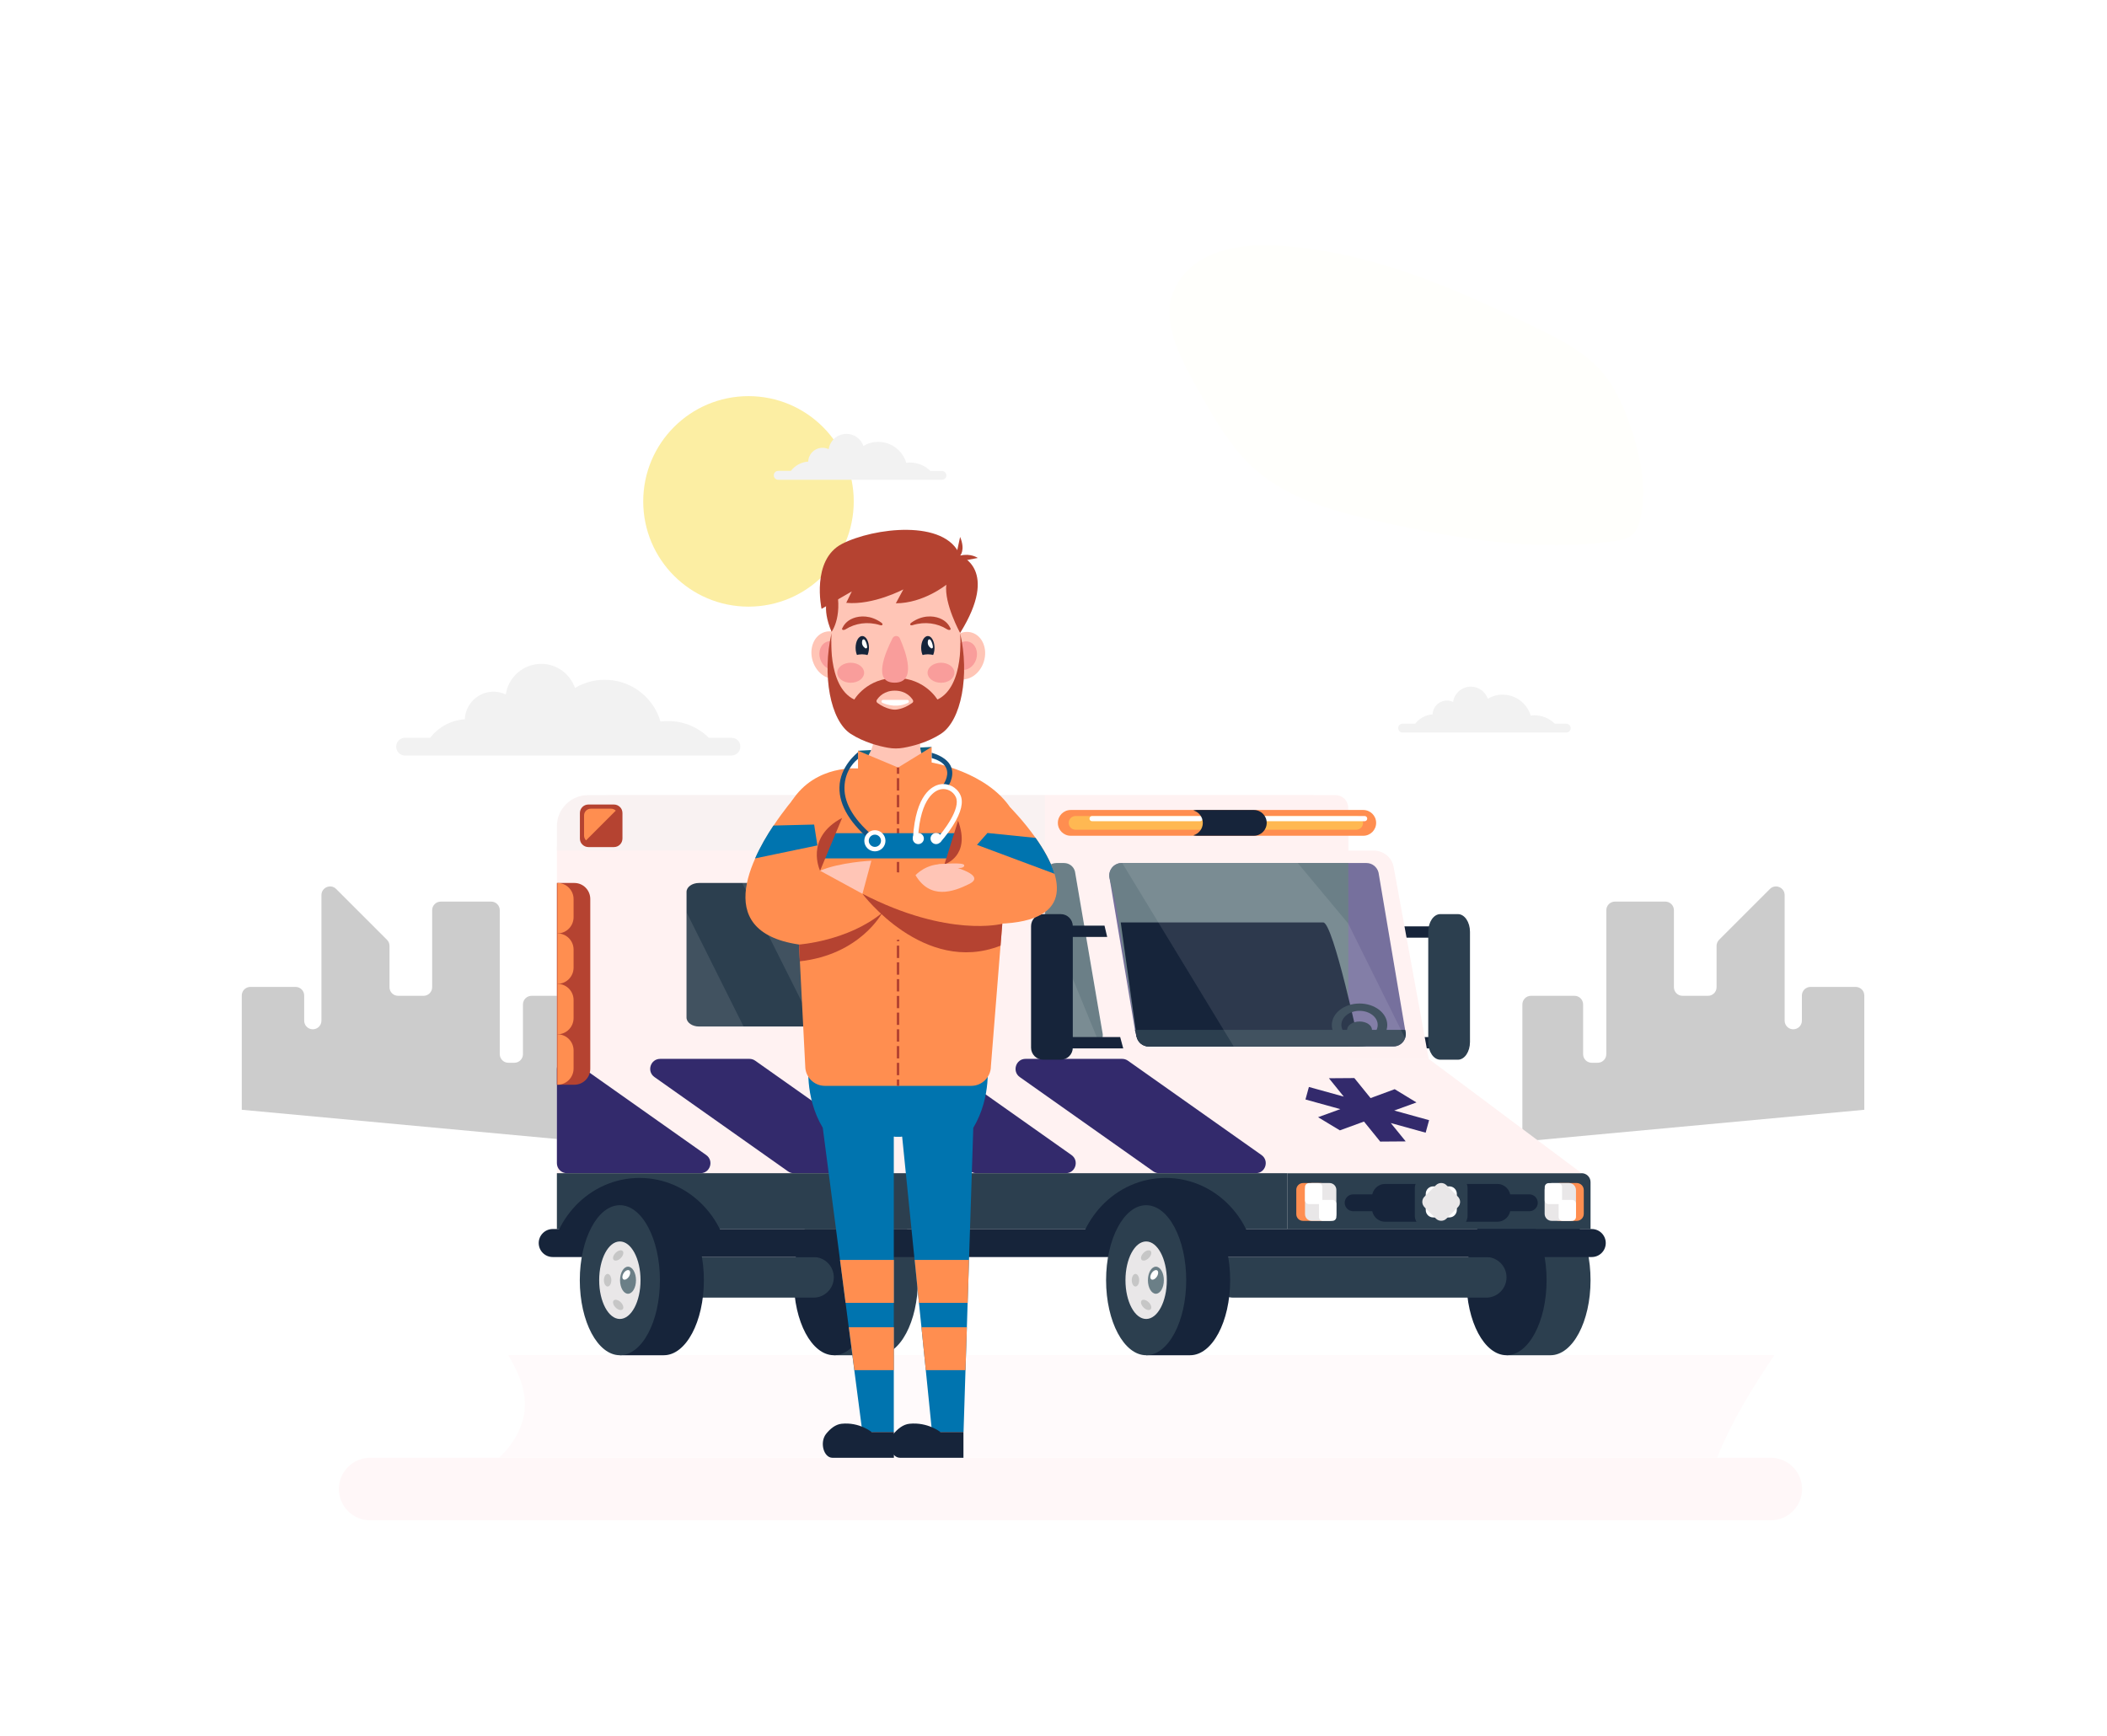 <?xml version="1.0" encoding="utf-8"?>
<!-- Generator: Adobe Illustrator 22.0.0, SVG Export Plug-In . SVG Version: 6.00 Build 0)  -->
<svg version="1.1" xmlns="http://www.w3.org/2000/svg" xmlns:xlink="http://www.w3.org/1999/xlink" x="0px" y="0px"
	 viewBox="0 0 2272 1872" style="enable-background:new 0 0 2272 1872;" xml:space="preserve">
<style type="text/css">
	.st0{fill:#FFFFFF;}
	.st1{filter:url(#Adobe_OpacityMaskFilter);}
	.st2{filter:url(#Adobe_OpacityMaskFilter_1_);}
	.st3{mask:url(#SVGID_1_);fill:url(#SVGID_2_);}
	.st4{fill:#CCCCCC;}
	.st5{filter:url(#Adobe_OpacityMaskFilter_2_);}
	.st6{filter:url(#Adobe_OpacityMaskFilter_3_);}
	.st7{mask:url(#SVGID_3_);fill:url(#SVGID_4_);}
	.st8{fill:#B6EEFF;}
	.st9{fill:#FFFAFB;}
	.st10{fill:#FCEEA3;}
	.st11{fill:#F2F2F2;}
	.st12{fill:#FFF7F8;}
	.st13{fill:#FFFFFC;}
	.st14{fill:#16243A;}
	.st15{fill:#2C3F4F;}
	.st16{fill:#FFF2F2;}
	.st17{fill:#76709D;}
	.st18{fill:#F9F2F2;}
	.st19{fill:#332A6C;}
	.st20{fill:#FF8E50;}
	.st21{fill:#FFB852;}
	.st22{fill:#E9E7E8;}
	.st23{fill:#B54331;}
	.st24{fill:#6B7F87;}
	.st25{opacity:0.1;fill:#FFFFFF;}
	.st26{fill:#C6C6C6;}
	.st27{fill:#FFC5B6;}
	.st28{fill:#F99D9B;}
	.st29{fill:#0074AF;}
	.st30{fill:#126282;}
	.st31{fill:#13517F;}
</style>
<g id="background">
	<g>
		<path class="st0" d="M2025.5,1289.7c-30.1,61.2-73.6,115.4-112.1,171.8c-24,35.3-46.1,71.4-61.8,110.6c-3.1,7.7-5.9,15.6-8.5,23.6
			l-1406.2,17c28.8-5.9,58.2-12,83.3-27.1c6.4-3.8,12.4-8.4,17.9-13.5c16.3-15.1,27.8-35.3,27.9-57.2c0.1-17.1-6.6-33.6-15.2-48.5
			c-1-1.7-1.9-3.3-2.9-4.9c-64.2-104.8-209.6-133.7-286.5-230.5c-50-62.9-64.7-147.7-60.8-228c4.9-101.5,39.6-205.3,113.7-274.9
			c39-36.6,86.9-62.2,132-91C509.8,596.6,570,547.3,607,481.7c30.6-54.2,44.6-118.2,85.1-165.5c67.3-78.7,184.5-87,288-83
			c57.5,2.3,119.3,8.3,162.7,46c48.5,42.2,60.4,111.5,88.6,169.2c38.6,78.8,112.8,139.3,197.7,161.2c77.1,19.9,158.6,9,237.6,18.5
			c145.6,17.5,280.4,109.1,350.3,238C2087,995.2,2090.3,1158.1,2025.5,1289.7z"/>
		<defs>
			<filter id="Adobe_OpacityMaskFilter" filterUnits="userSpaceOnUse" x="260.7" y="956" width="369.1" height="275.1">
				<feFlood  style="flood-color:white;flood-opacity:1" result="back"/>
				<feBlend  in="SourceGraphic" in2="back" mode="normal"/>
			</filter>
		</defs>
		<mask maskUnits="userSpaceOnUse" x="260.7" y="956" width="369.1" height="275.1" id="SVGID_1_">
			<g class="st1">
				<defs>
					<filter id="Adobe_OpacityMaskFilter_1_" filterUnits="userSpaceOnUse" x="260.7" y="956" width="369.1" height="275.1">
						<feFlood  style="flood-color:white;flood-opacity:1" result="back"/>
						<feBlend  in="SourceGraphic" in2="back" mode="normal"/>
					</filter>
				</defs>
				<mask maskUnits="userSpaceOnUse" x="260.7" y="956" width="369.1" height="275.1" id="SVGID_1_">
					<g class="st2">
					</g>
				</mask>
				<linearGradient id="SVGID_2_" gradientUnits="userSpaceOnUse" x1="445.291" y1="932.947" x2="445.291" y2="1204.109">
					<stop  offset="0" style="stop-color:#FFFFFF"/>
					<stop  offset="0.164" style="stop-color:#FCFCFC"/>
					<stop  offset="0.294" style="stop-color:#F2F2F2"/>
					<stop  offset="0.414" style="stop-color:#E1E1E1"/>
					<stop  offset="0.526" style="stop-color:#C9C9C9"/>
					<stop  offset="0.634" style="stop-color:#ABABAB"/>
					<stop  offset="0.738" style="stop-color:#858585"/>
					<stop  offset="0.839" style="stop-color:#585858"/>
					<stop  offset="0.936" style="stop-color:#262626"/>
					<stop  offset="1" style="stop-color:#000000"/>
				</linearGradient>
				<path class="st3" d="M260.7,1196.8v-123.2c0-5.2,4.2-9.3,9.3-9.3h48.7c5.2,0,9.3,4.2,9.3,9.3v27.1c0,5.2,4.2,9.3,9.3,9.3l0,0
					c5.2,0,9.3-4.2,9.3-9.3V965.3c0-8.3,10.1-12.5,15.9-6.6l54.8,54.8c1.8,1.8,2.7,4.1,2.7,6.6v44.5c0,5.2,4.2,9.3,9.3,9.3h27.4
					c5.2,0,9.3-4.2,9.3-9.3v-83c0-5.2,4.2-9.3,9.3-9.3h54.3c5.2,0,9.3,4.2,9.3,9.3v155.2c0,5.2,4.2,9.3,9.3,9.3h6.4
					c5.2,0,9.3-4.2,9.3-9.3v-53.6c0-5.2,4.2-9.3,9.3-9.3h46.9c5.2,0,9.3,4.2,9.3,9.3v147.8"/>
			</g>
		</mask>
		<path class="st4" d="M260.7,1196.8v-123.2c0-5.2,4.2-9.3,9.3-9.3h48.7c5.2,0,9.3,4.2,9.3,9.3v27.1c0,5.2,4.2,9.3,9.3,9.3l0,0
			c5.2,0,9.3-4.2,9.3-9.3V965.3c0-8.3,10.1-12.5,15.9-6.6l54.8,54.8c1.8,1.8,2.7,4.1,2.7,6.6v44.5c0,5.2,4.2,9.3,9.3,9.3h27.4
			c5.2,0,9.3-4.2,9.3-9.3v-83c0-5.2,4.2-9.3,9.3-9.3h54.3c5.2,0,9.3,4.2,9.3,9.3v155.2c0,5.2,4.2,9.3,9.3,9.3h6.4
			c5.2,0,9.3-4.2,9.3-9.3v-53.6c0-5.2,4.2-9.3,9.3-9.3h46.9c5.2,0,9.3,4.2,9.3,9.3v147.8"/>
		<defs>
			<filter id="Adobe_OpacityMaskFilter_2_" filterUnits="userSpaceOnUse" x="1641.2" y="956" width="369.1" height="275.1">
				<feFlood  style="flood-color:white;flood-opacity:1" result="back"/>
				<feBlend  in="SourceGraphic" in2="back" mode="normal"/>
			</filter>
		</defs>
		<mask maskUnits="userSpaceOnUse" x="1641.2" y="956" width="369.1" height="275.1" id="SVGID_3_">
			<g class="st5">
				<defs>
					<filter id="Adobe_OpacityMaskFilter_3_" filterUnits="userSpaceOnUse" x="1641.2" y="956" width="369.1" height="275.1">
						<feFlood  style="flood-color:white;flood-opacity:1" result="back"/>
						<feBlend  in="SourceGraphic" in2="back" mode="normal"/>
					</filter>
				</defs>
				<mask maskUnits="userSpaceOnUse" x="1641.2" y="956" width="369.1" height="275.1" id="SVGID_3_">
					<g class="st6">
					</g>
				</mask>
				
					<linearGradient id="SVGID_4_" gradientUnits="userSpaceOnUse" x1="1884.833" y1="932.947" x2="1884.833" y2="1204.109" gradientTransform="matrix(-1 0 0 1 3710.561 0)">
					<stop  offset="0" style="stop-color:#FFFFFF"/>
					<stop  offset="0.164" style="stop-color:#FCFCFC"/>
					<stop  offset="0.294" style="stop-color:#F2F2F2"/>
					<stop  offset="0.414" style="stop-color:#E1E1E1"/>
					<stop  offset="0.526" style="stop-color:#C9C9C9"/>
					<stop  offset="0.634" style="stop-color:#ABABAB"/>
					<stop  offset="0.738" style="stop-color:#858585"/>
					<stop  offset="0.839" style="stop-color:#585858"/>
					<stop  offset="0.936" style="stop-color:#262626"/>
					<stop  offset="1" style="stop-color:#000000"/>
				</linearGradient>
				<path class="st7" d="M2010.3,1196.8v-123.2c0-5.2-4.2-9.3-9.3-9.3h-48.7c-5.2,0-9.3,4.2-9.3,9.3v27.1c0,5.2-4.2,9.3-9.3,9.3l0,0
					c-5.2,0-9.3-4.2-9.3-9.3V965.3c0-8.3-10.1-12.5-15.9-6.6l-54.8,54.8c-1.8,1.8-2.7,4.1-2.7,6.6v44.5c0,5.2-4.2,9.3-9.3,9.3h-27.4
					c-5.2,0-9.3-4.2-9.3-9.3v-83c0-5.2-4.2-9.3-9.3-9.3h-54.3c-5.2,0-9.3,4.2-9.3,9.3v155.2c0,5.2-4.2,9.3-9.3,9.3h-6.4
					c-5.2,0-9.3-4.2-9.3-9.3v-53.6c0-5.2-4.2-9.3-9.3-9.3h-46.9c-5.2,0-9.3,4.2-9.3,9.3v147.8"/>
			</g>
		</mask>
		<path class="st4" d="M2010.3,1196.8v-123.2c0-5.2-4.2-9.3-9.3-9.3h-48.7c-5.2,0-9.3,4.2-9.3,9.3v27.1c0,5.2-4.2,9.3-9.3,9.3l0,0
			c-5.2,0-9.3-4.2-9.3-9.3V965.3c0-8.3-10.1-12.5-15.9-6.6l-54.8,54.8c-1.8,1.8-2.7,4.1-2.7,6.6v44.5c0,5.2-4.2,9.3-9.3,9.3h-27.4
			c-5.2,0-9.3-4.2-9.3-9.3v-83c0-5.2-4.2-9.3-9.3-9.3h-54.3c-5.2,0-9.3,4.2-9.3,9.3v155.2c0,5.2-4.2,9.3-9.3,9.3h-6.4
			c-5.2,0-9.3-4.2-9.3-9.3v-53.6c0-5.2-4.2-9.3-9.3-9.3h-46.9c-5.2,0-9.3,4.2-9.3,9.3v147.8"/>
		<path class="st8" d="M447.2,1604.6l5,0C450.6,1604.7,448.9,1604.7,447.2,1604.6z"/>
		<path class="st9" d="M1913.4,1461.4c-24,35.3-46.1,71.4-61.8,110.6H538.1c16.3-15.1,27.8-35.3,27.9-57.2
			c0.1-17.1-6.6-33.6-15.2-48.5c-1-1.7-1.9-3.3-2.9-4.9H1913.4z"/>
		<circle class="st10" cx="807.1" cy="540.7" r="113.5"/>
		<path class="st11" d="M788.9,795.7h-24.5c-11.3-11.2-26.8-18.1-43.9-18.1c-2.8,0-5.6,0.2-8.3,0.5c-7.2-24.8-29.5-43.3-56.2-44.9
			c-1.3-0.1-2.6-0.1-3.9-0.1c-11.7,0-22.7,3.2-32.1,8.8c0,0,0,0,0,0c-5.2-15.1-19.6-26-36.4-26c-19.4,0-35.5,14.4-38.2,33
			c-4-1.9-8.5-3-13.2-3c-16.7,0-30.3,13.2-31,29.8c0,0,0,0,0,0c-15.2,1-28.6,8.6-37.3,19.9h-27.1c-5.3,0-9.6,4.3-9.6,9.6v0
			c0,5.3,4.3,9.6,9.6,9.6h17.8h87.7h12.1h38h32.2h38.7h48.3h65.8h11.3c5.3,0,9.6-4.3,9.6-9.6v0C798.5,799.9,794.2,795.7,788.9,795.7
			z"/>
		<path class="st11" d="M1688.9,780.5h-12.3c-5.6-5.6-13.4-9.1-22-9.1c-1.4,0-2.8,0.1-4.1,0.3c-3.6-12.4-14.8-21.7-28.2-22.5
			c-0.6,0-1.3-0.1-1.9-0.1c-5.9,0-11.4,1.6-16.1,4.4c0,0,0,0,0,0c-2.6-7.6-9.8-13-18.3-13c-9.7,0-17.8,7.2-19.1,16.5
			c-2-1-4.3-1.5-6.6-1.5c-8.4,0-15.2,6.6-15.5,14.9c0,0,0,0,0,0c-7.6,0.5-14.3,4.3-18.7,10h-13.6c-2.7,0-4.8,2.1-4.8,4.8l0,0
			c0,2.7,2.1,4.8,4.8,4.8h8.9h43.9h6.1h19h16.2h19.4h24.2h33h5.7c2.7,0,4.8-2.1,4.8-4.8l0,0C1693.7,782.7,1691.5,780.5,1688.9,780.5
			z"/>
		<path class="st11" d="M1015.6,507.9h-12.3c-5.6-5.6-13.4-9.1-22-9.1c-1.4,0-2.8,0.1-4.1,0.3c-3.6-12.4-14.8-21.7-28.2-22.5
			c-0.6,0-1.3-0.1-1.9-0.1c-5.9,0-11.4,1.6-16.1,4.4c0,0,0,0,0,0c-2.6-7.6-9.8-13-18.3-13c-9.7,0-17.8,7.2-19.1,16.5
			c-2-1-4.3-1.5-6.6-1.5c-8.4,0-15.2,6.6-15.5,14.9c0,0,0,0,0,0c-7.6,0.5-14.3,4.3-18.7,10h-13.6c-2.7,0-4.8,2.1-4.8,4.8l0,0
			c0,2.7,2.1,4.8,4.8,4.8h8.9h43.9h6.1h19h16.2h19.4H977h33h5.7c2.7,0,4.8-2.1,4.8-4.8l0,0C1020.4,510,1018.3,507.9,1015.6,507.9z"
			/>
		<path class="st12" d="M1909.5,1639.5H399.1c-18.6,0-33.7-15.1-33.7-33.7l0,0c0-18.6,15.1-33.7,33.7-33.7h1510.4
			c18.6,0,33.7,15.1,33.7,33.7l0,0C1943.2,1624.4,1928.1,1639.5,1909.5,1639.5z"/>
		<path class="st13" d="M1293,422.2c16.9,30.1,34.3,60.9,60.2,83.8c36.9,32.7,86.7,45.8,134.7,56.5c83.8,18.7,170.3,33.2,255.2,20.7
			c5.1-0.7,10.3-1.7,14.6-4.5c7-4.6,9.9-13.3,11.6-21.4c6.4-31.9-0.3-65-10.6-95.8c-7.4-22.1-16.8-44-32.2-61.4
			c-18.5-21-44.2-34-69.4-46.3c-89.7-43.7-183.8-84.6-283.5-89.1c-42-1.9-92,7.5-109.1,52C1251.6,350.3,1277,393.7,1293,422.2z"/>
	</g>
</g>
<g id="ambulance">
	<g>
		<g>
			<rect x="1527.5" y="1118.4" class="st14" width="41.9" height="12.2"/>
			<rect x="1505.3" y="999" class="st14" width="64.1" height="12.2"/>
			<path class="st15" d="M1572.1,985.8h-19c-7.2,0-13,8.6-13,19.1v118.8c0,10.6,5.8,19.1,13,19.1h19c7.2,0,13-8.6,13-19.1v-118.8
				C1585.1,994.4,1579.3,985.8,1572.1,985.8z"/>
		</g>
		<path class="st15" d="M946.6,1299.7c23.9,0,43.2,36.2,43.2,80.9c0,44.7-19.3,80.9-43.2,80.9h-47.4v-161.7H946.6z"/>
		<ellipse class="st14" cx="899.2" cy="1380.6" rx="43.2" ry="80.9"/>
		<path class="st15" d="M1671.9,1299.7c23.9,0,43.2,36.2,43.2,80.9c0,44.7-19.3,80.9-43.2,80.9h-47.4v-161.7H1671.9z"/>
		<ellipse class="st14" cx="1624.5" cy="1380.6" rx="43.2" ry="80.9"/>
		<path class="st16" d="M660.2,857.5h751.3c23.4,0,42.3,18.9,42.3,42.3v262.8l-65.8,98.4l-30.1,64.5H600.5V917.2
			C600.5,884.2,627.2,857.5,660.2,857.5z"/>
		<path class="st15" d="M1388,1265.2h317.5c5.3,0,9.6,4.3,9.6,9.6v50.7H1388V1265.2z"/>
		<path class="st15" d="M1308.1,1355.6h294.5c12.1,0,21.9,9.8,21.9,21.9l0,0c0,12.1-9.8,21.9-21.9,21.9H1330
			c-12.1,0-21.9-9.8-21.9-21.9l0,0C1308.1,1365.4,1296,1355.6,1308.1,1355.6z"/>
		<path class="st15" d="M714.6,1355.6h162.6c12.1,0,21.9,9.8,21.9,21.9l0,0c0,12.1-9.8,21.9-21.9,21.9H714.6
			c-12.1,0-21.9-9.8-21.9-21.9l0,0C692.7,1365.4,702.5,1355.6,714.6,1355.6z"/>
		<path class="st14" d="M580.9,1340.5L580.9,1340.5c0,8.3,6.7,15.1,15.1,15.1h1120.4c8.3,0,15.1-6.7,15.1-15.1l0,0
			c0-8.3-6.7-15.1-15.1-15.1H596C587.7,1325.4,580.9,1332.2,580.9,1340.5z"/>
		<path class="st16" d="M1126.7,857.5h313.5c7.5,0,13.6,6.1,13.6,13.6v46.2h-327.1V857.5z"/>
		<polygon class="st16" points="1213.5,1141.9 1540.6,1141.9 1705.5,1265.2 1388,1265.2 		"/>
		<path class="st16" d="M1171.5,917.3h309.9c10.1,0,18.9,6.9,21.2,16.7l38,208h-327.1L1171.5,917.3z"/>
		<path class="st17" d="M1196.5,947.3l27.3,163.3l1.8,7.6c1.5,6,6.8,10.3,13,10.3h263.9c5.9,0,10.8-3.8,12.6-8.9
			c0.8-2.3,1-5,0.4-7.6l-0.3-1.3L1486.5,941c-1.5-6-6.8-10.3-13-10.3h-263.9C1200.9,930.7,1194.5,938.8,1196.5,947.3z"/>
		<path class="st0" d="M1126.7,942.9v173.4c0,6.7,5.5,12.2,12.2,12.2h38.1c7.9,0,13.7-7.4,11.8-15L1159.2,940
			c-1.3-5.5-6.2-9.3-11.8-9.3h-8.4C1132.2,930.7,1126.7,936.1,1126.7,942.9z"/>
		<path class="st18" d="M600.5,917.3h526.2v-59.8H634c-18.5,0-33.5,15-33.5,33.5V917.3z"/>
		<path class="st19" d="M1099.6,1161.5l144,101.7c1.8,1.3,4,2,6.2,2h104.3c10.5,0,14.8-13.5,6.2-19.6l-144-101.7c-1.8-1.3-4-2-6.2-2
			h-104.3C1095.4,1141.9,1091.1,1155.4,1099.6,1161.5z"/>
		<path class="st19" d="M902.7,1161.5l144,101.7c1.8,1.3,4,2,6.2,2h96.3c10.5,0,14.8-13.5,6.2-19.6l-144-101.7c-1.8-1.3-4-2-6.2-2
			h-96.3C898.4,1141.9,894.1,1155.4,902.7,1161.5z"/>
		<path class="st19" d="M705.7,1161.5l144,101.7c1.8,1.3,4,2,6.2,2h96.3c10.5,0,14.8-13.5,6.2-19.6l-144-101.7c-1.8-1.3-4-2-6.2-2
			h-96.3C701.4,1141.9,697.1,1155.4,705.7,1161.5z"/>
		<path class="st19" d="M600.5,1152.7v101.7c0,5.9,4.8,10.8,10.8,10.8h144c10.5,0,14.8-13.5,6.2-19.6l-144-101.7c-1.8-1.3-4-2-6.2-2
			l0,0C605.3,1141.9,600.5,1146.7,600.5,1152.7z"/>
		<rect x="600.5" y="1265.2" class="st15" width="787.5" height="60.3"/>
		<path class="st20" d="M1154.6,901.3H1470c7.7,0,13.9-6.2,13.9-13.9v0c0-7.7-6.2-13.9-13.9-13.9h-315.4c-7.7,0-13.9,6.2-13.9,13.9
			v0C1140.7,895.1,1146.9,901.3,1154.6,901.3z"/>
		<path class="st21" d="M1159.8,880h302.6c4.1,0,7.4,3.3,7.4,7.4c0,4.1-3.3,7.4-7.4,7.4h-302.6c-4.1,0-7.4-3.3-7.4-7.4
			C1152.4,883.3,1155.7,880,1159.8,880z"/>
		<path class="st0" d="M1355,880h116.5c1.6,0,2.8,1.3,2.8,2.8c0,1.6-1.3,2.8-2.8,2.8H1355c-1.6,0-2.8-1.3-2.8-2.8
			C1352.2,881.3,1353.4,880,1355,880z"/>
		<path class="st0" d="M1177.6,880h116.5c1.6,0,2.8,1.3,2.8,2.8c0,1.6-1.3,2.8-2.8,2.8h-116.5c-1.6,0-2.8-1.3-2.8-2.8
			C1174.8,881.3,1176.1,880,1177.6,880z"/>
		<path class="st14" d="M1297,887.4c0-6.4-4.3-11.8-10.2-13.4c1.2-0.3,2.4-0.5,3.7-0.5h61.5c7.7,0,13.9,6.2,13.9,13.9
			c0,7.7-6.2,13.9-13.9,13.9h-61.5c-1.3,0-2.5-0.2-3.7-0.5C1292.7,899.1,1297,893.8,1297,887.4z"/>
		<path class="st14" d="M1168.1,1330.5h177.8c-4.8-11.3-11.6-21.5-19.8-30.1c-17.6-18.6-42.1-30.1-69.1-30.1
			c-27,0-51.5,11.5-69.1,30.1C1179.7,1309.1,1173,1319.3,1168.1,1330.5z"/>
		<path class="st14" d="M1283.3,1299.7c23.9,0,43.2,36.2,43.2,80.9c0,44.7-19.3,80.9-43.2,80.9h-47.4v-161.7H1283.3z"/>
		<ellipse class="st15" cx="1235.9" cy="1380.6" rx="43.2" ry="80.9"/>
		<ellipse class="st22" cx="1235.9" cy="1380.6" rx="22.3" ry="41.8"/>
		<path class="st14" d="M600.7,1330.5h177.8c-4.8-11.3-11.6-21.5-19.8-30.1c-17.6-18.6-42.1-30.1-69.1-30.1
			c-27,0-51.5,11.5-69.1,30.1C612.3,1309.1,605.5,1319.3,600.7,1330.5z"/>
		<path class="st14" d="M715.8,1299.7c23.9,0,43.2,36.2,43.2,80.9c0,44.7-19.3,80.9-43.2,80.9h-47.4v-161.7H715.8z"/>
		<ellipse class="st15" cx="668.4" cy="1380.6" rx="43.2" ry="80.9"/>
		<ellipse class="st22" cx="668.4" cy="1380.6" rx="22.3" ry="41.8"/>
		<path class="st20" d="M1681.6,1316.6h18.6c4.2,0,7.6-3.4,7.6-7.6v-25.6c0-4.2-3.4-7.6-7.6-7.6h-18.6c-4.2,0-7.6,3.4-7.6,7.6v25.6
			C1674,1313.2,1677.4,1316.6,1681.6,1316.6z"/>
		<path class="st22" d="M1673.2,1316.6h18.6c4.2,0,7.6-3.4,7.6-7.6v-25.6c0-4.2-3.4-7.6-7.6-7.6h-18.6c-4.2,0-7.6,3.4-7.6,7.6v25.6
			C1665.6,1313.2,1669,1316.6,1673.2,1316.6z"/>
		<path class="st0" d="M1669.9,1298.5h10.3c2.3,0,4.2-1.9,4.2-4.2v-14.2c0-2.3-1.9-4.2-4.2-4.2h-10.3c-2.3,0-4.2,1.9-4.2,4.2v14.2
			C1665.6,1296.6,1667.5,1298.5,1669.9,1298.5z"/>
		<path class="st0" d="M1684.9,1316.6h10.3c2.3,0,4.2-1.9,4.2-4.2v-14.2c0-2.3-1.9-4.2-4.2-4.2h-10.3c-2.3,0-4.2,1.9-4.2,4.2v14.2
			C1680.7,1314.7,1682.5,1316.6,1684.9,1316.6z"/>
		<path class="st20" d="M1405.1,1316.6h19.2c4,0,7.3-3.3,7.3-7.3v-26.2c0-4-3.3-7.3-7.3-7.3h-19.2c-4,0-7.3,3.3-7.3,7.3v26.2
			C1397.8,1313.4,1401,1316.6,1405.1,1316.6z"/>
		<path class="st22" d="M1414.5,1316.6h19.2c4,0,7.3-3.3,7.3-7.3v-26.2c0-4-3.3-7.3-7.3-7.3h-19.2c-4,0-7.3,3.3-7.3,7.3v26.2
			C1407.2,1313.4,1410.5,1316.6,1414.5,1316.6z"/>
		<path class="st23" d="M625.3,876.8v27.5c0,2.6,1,4.9,2.7,6.5c1.7,1.7,4,2.7,6.5,2.7H662c5.1,0,9.2-4.1,9.2-9.2v-27.5
			c0-2.6-1-4.9-2.7-6.5c-1.7-1.7-4-2.7-6.5-2.7h-27.5C629.4,867.6,625.3,871.7,625.3,876.8z"/>
		<polygon class="st19" points="1444.8,1219 1421.3,1204.8 1445.3,1196.1 1407.7,1185.7 1411.4,1172.2 1449,1182.6 1433,1162.8 
			1460.4,1162.6 1477.9,1184.2 1503.9,1174.6 1527.4,1188.9 1503.4,1197.6 1541,1208 1537.3,1221.5 1499.7,1211.1 1515.8,1230.9 
			1488.3,1231.1 1470.8,1209.5 		"/>
		<path class="st24" d="M1196.5,947.3l6.7,27.7l22.5,143.3c1.5,6,6.8,10.3,13,10.3h215.2V930.7h-244.3
			C1200.9,930.7,1194.5,938.8,1196.5,947.3z"/>
		<path class="st24" d="M1126.7,942.9v173.4c0,6.7,5.5,12.2,12.2,12.2h38.1c3.3,0,6.3-1.3,8.4-3.4c3-2.9,4.5-7.2,3.4-11.6
			L1159.2,940c-1.3-5.5-6.2-9.3-11.8-9.3h-8.4C1132.2,930.7,1126.7,936.1,1126.7,942.9z"/>
		<path class="st14" d="M1208.5,994.8l17.2,123.4c1.5,6,6.8,10.3,13,10.3h214.1c0.3,0,0.5,0,0.8,0c0.1,0,0.2,0,0.3,0l12.2,0
			c0,0-28.5-133.7-39.2-133.7H1208.5z"/>
		<path class="st15" d="M1223.8,1110.6l1.8,7.6c1.5,6,6.8,10.3,13,10.3h263.9c8.7,0,15.1-8.1,13-16.6l-0.3-1.3H1223.8z"/>
		<path class="st15" d="M1466,1082.2c16.5,0,29.9,10.4,29.9,23.2c0,12.8-13.4,23.2-29.9,23.2c-16.5,0-29.9-10.4-29.9-23.2
			C1436.2,1092.5,1449.6,1082.2,1466,1082.2z M1466,1120.5c10.8,0,19.6-6.8,19.6-15.2c0-8.4-8.8-15.2-19.6-15.2
			c-10.8,0-19.6,6.8-19.6,15.2C1446.5,1113.7,1455.2,1120.5,1466,1120.5z"/>
		<ellipse class="st15" cx="1466" cy="1110.6" rx="13.4" ry="9"/>
		<g>
			<path class="st15" d="M740.3,961.8v135.6c0,5.3,6.1,9.6,13.5,9.6h204.4c7.5,0,13.5-4.3,13.5-9.6V961.8c0-5.3-6.1-9.6-13.5-9.6
				H753.8C746.4,952.2,740.3,956.5,740.3,961.8z"/>
			<path class="st25" d="M740.3,983.9v113.5c0,5.3,6.1,9.6,13.5,9.6h48L740.3,983.9z"/>
			<path class="st25" d="M877.3,952.2l77.6,154.7h3.4c7.5,0,13.5-4.3,13.5-9.6v-76.6L932,952.2H877.3z"/>
			<polygon class="st25" points="800.3,952.2 877.9,1107 930.5,1107 855,952.2 			"/>
		</g>
		<path class="st25" d="M1210.1,930.7l120.2,197.8h172.2c5.9,0,10.8-3.8,12.6-8.9l-61.4-123.8l-54.3-65.1H1210.1z"/>
		<path class="st25" d="M1126.7,982.1v134.2c0,6.7,5.5,12.2,12.2,12.2h38.1c3.3,0,6.3-1.3,8.4-3.4L1126.7,982.1z"/>
		<g>
			<polygon class="st14" points="1127.5,1118.4 1207.9,1118.4 1211.2,1130.6 1127.5,1130.6 			"/>
			<polygon class="st14" points="1127.5,998.2 1191,998.2 1193.9,1010.4 1127.5,1010.4 			"/>
			<path class="st14" d="M1124.8,985.8h19c7.2,0,13,5.8,13,13v131c0,7.2-5.8,13-13,13h-19c-7.2,0-13-5.8-13-13v-131
				C1111.8,991.6,1117.6,985.8,1124.8,985.8z"/>
		</g>
		<path class="st14" d="M1459.1,1306.2h190c5,0,9.1-4.1,9.1-9.1l0,0c0-5-4.1-9.1-9.1-9.1h-190c-5,0-9.1,4.1-9.1,9.1l0,0
			C1450,1302.1,1454.1,1306.2,1459.1,1306.2z"/>
		<path class="st14" d="M1493.5,1317.5h121.2c7.7,0,14-6.3,14-14v-12.7c0-7.7-6.3-14-14-14h-121.2c-7.7,0-14,6.3-14,14v12.7
			C1479.5,1311.2,1485.7,1317.5,1493.5,1317.5z"/>
		<path class="st15" d="M1539.2,1324.7h29.7c7.5,0,13.6-6.1,13.6-13.6v-29.7c0-7.5-6.1-13.6-13.6-13.6h-29.7
			c-7.5,0-13.6,6.1-13.6,13.6v29.7C1525.7,1318.6,1531.7,1324.7,1539.2,1324.7z"/>
		<path class="st0" d="M1545.4,1312.9h17.5c4.4,0,8-3.6,8-8v-17.5c0-4.4-3.6-8-8-8h-17.5c-4.4,0-8,3.6-8,8v17.5
			C1537.4,1309.4,1541,1312.9,1545.4,1312.9z"/>
		<path class="st22" d="M1559.7,1314.2l12.4-12.4c3.1-3.1,3.1-8.1,0-11.3l-12.4-12.4c-3.1-3.1-8.1-3.1-11.3,0l-12.4,12.4
			c-3.1,3.1-3.1,8.1,0,11.3l12.4,12.4C1551.6,1317.3,1556.6,1317.3,1559.7,1314.2z"/>
		<path class="st23" d="M619.3,952.2h-18.8v217.6h18.8c9.5,0,17.2-7.7,17.2-17.2V969.5C636.5,959.9,628.8,952.2,619.3,952.2z"/>
		<path class="st0" d="M1411.4,1298.5h10.3c2.3,0,4.2-1.9,4.2-4.2v-14.2c0-2.3-1.9-4.2-4.2-4.2h-10.3c-2.3,0-4.2,1.9-4.2,4.2v14.2
			C1407.2,1296.6,1409.1,1298.5,1411.4,1298.5z"/>
		<path class="st0" d="M1426.5,1316.6h10.3c2.3,0,4.2-1.9,4.2-4.2v-14.2c0-2.3-1.9-4.2-4.2-4.2h-10.3c-2.3,0-4.2,1.9-4.2,4.2v14.2
			C1422.2,1314.7,1424.1,1316.6,1426.5,1316.6z"/>
		<ellipse class="st24" cx="1246.4" cy="1380.6" rx="8.6" ry="14.6"/>
		<path class="st0" d="M1241.8,1373c-1.7,2.7-1.8,5.7-0.3,6.7c1.6,1,4.2-0.3,6-3c1.7-2.7,1.8-5.7,0.3-6.7
			C1246.2,1369,1243.5,1370.3,1241.8,1373z"/>
		<path class="st26" d="M1220.4,1380.6c0,3.8,1.8,6.8,4,6.8c2.2,0,4-3,4-6.8c0-3.8-1.8-6.8-4-6.8
			C1222.2,1373.8,1220.4,1376.8,1220.4,1380.6z"/>
		<path class="st26" d="M1233.1,1351.1c-2.7,2.7-3.5,6.1-2,7.6s5,0.7,7.6-2c2.7-2.7,3.5-6.1,2-7.6S1235.7,1348.4,1233.1,1351.1z"/>
		<path class="st26" d="M1238.7,1404.4c2.7,2.7,3.5,6.1,2,7.6s-5,0.7-7.6-2c-2.7-2.7-3.5-6.1-2-7.6S1236,1401.8,1238.7,1404.4z"/>
		<ellipse class="st24" cx="677.2" cy="1380.6" rx="8.6" ry="14.6"/>
		<path class="st0" d="M672.5,1373c-1.7,2.7-1.8,5.7-0.3,6.7c1.6,1,4.2-0.3,6-3c1.7-2.7,1.8-5.7,0.3-6.7
			C676.9,1369,674.2,1370.3,672.5,1373z"/>
		<path class="st26" d="M651.2,1380.6c0,3.8,1.8,6.8,4,6.8s4-3,4-6.8c0-3.8-1.8-6.8-4-6.8S651.2,1376.8,651.2,1380.6z"/>
		<path class="st26" d="M663.8,1351.1c-2.7,2.7-3.5,6.1-2,7.6s5,0.7,7.6-2c2.7-2.7,3.5-6.1,2-7.6S666.5,1348.4,663.8,1351.1z"/>
		<path class="st26" d="M669.4,1404.4c2.7,2.7,3.5,6.1,2,7.6s-5,0.7-7.6-2c-2.7-2.7-3.5-6.1-2-7.6S666.8,1401.8,669.4,1404.4z"/>
		<path class="st20" d="M601.1,1006.6L601.1,1006.6v-54.4l0,0c9.6,0,17.4,7.8,17.4,17.4v19.5C618.5,998.8,610.7,1006.6,601.1,1006.6
			z"/>
		<path class="st20" d="M601.1,1061L601.1,1061v-54.4l0,0c9.6,0,17.4,7.8,17.4,17.4v19.5C618.5,1053.2,610.7,1061,601.1,1061z"/>
		<path class="st20" d="M601.1,1115.4L601.1,1115.4V1061l0,0c9.6,0,17.4,7.8,17.4,17.4v19.5C618.5,1107.6,610.7,1115.4,601.1,1115.4
			z"/>
		<path class="st20" d="M601.1,1169.8L601.1,1169.8v-54.4l0,0c9.6,0,17.4,7.8,17.4,17.4v19.5C618.5,1162,610.7,1169.8,601.1,1169.8z
			"/>
		<path class="st20" d="M629.8,879.4v21.7c0,2,0.8,3.8,2.1,5.2l32.1-32.1c-1.3-1.3-3.1-2.1-5.2-2.1h-21.7
			C633,872.1,629.8,875.4,629.8,879.4z"/>
	</g>
</g>
<g id="doctor">
	<g>
		<g>
			<g>
				<g>
					
						<ellipse transform="matrix(0.3 -0.954 0.954 0.3 54.043 1487.292)" class="st27" cx="1040.1" cy="706.8" rx="26" ry="21.5"/>
				</g>
				<g>
					
						<ellipse transform="matrix(0.3 -0.954 0.954 0.3 54.03 1487.275)" class="st28" cx="1040.1" cy="706.8" rx="15.6" ry="12.9"/>
				</g>
				<g>
					
						<ellipse transform="matrix(0.954 -0.3 0.3 0.954 -170.605 301.185)" class="st27" cx="896.7" cy="706.8" rx="21.5" ry="26"/>
				</g>
				<g>
					<path class="st28" d="M901.4,721.7c-6.8,2.1-14.4-2.8-17-11c-2.6-8.2,0.8-16.6,7.7-18.8c6.8-2.1,14.4,2.8,17,11
						C911.6,711.2,908.2,719.6,901.4,721.7z"/>
				</g>
				<g>
					<path class="st29" d="M1049.5,1216.2l-4.6,142.5l-1.5,46.3l-0.8,26.3l-1.5,46.3l-2.1,66.7H1005l-6.7-66.7l-4.7-46.3l-2.7-26.3
						l-4.7-46.3l-13.4-132.9h-7.6l-16.9-114.1l20-1.1l76-4.3l20.2,38.6C1064.5,1144.9,1069.9,1182.4,1049.5,1216.2z"/>
				</g>
				<g>
					<path class="st29" d="M887.2,1216.2l18.6,142.5l6,46.3l3.4,26.3l6,46.3l8.7,66.7h33.9v-318.5h7.6l16.9-114.1l-20-1.1l-75.9-4.3
						l-20.2,38.6C872.2,1144.9,866.9,1182.4,887.2,1216.2z"/>
				</g>
				<g>
					<polyline class="st30" points="1004.6,805.5 925.2,809.6 951.3,837.2 995.4,817.7 					"/>
				</g>
				<g>
					<path class="st20" d="M926.4,828.8h42l36.2-6.5c0,0,60.2,9.9,86,50.4l-22.1,277.1c0,11.7-9.5,21.2-21.2,21.2h-78.9h-78.9
						c-11.7,0-21.2-9.5-21.2-21.2L853.7,864C879.6,823.5,926.4,828.8,926.4,828.8z"/>
				</g>
				<g>
					<path class="st27" d="M966,800.6L966,800.6c38.3,0,69.3-31,69.3-69.3V611.9c0-1-0.8-1.9-1.9-1.9H898.6c-1,0-1.9,0.8-1.9,1.9
						v119.4C896.7,769.6,927.7,800.6,966,800.6z"/>
				</g>
				<g>
					<path class="st23" d="M1025,677.7c-1.5-3.1-4.4-8.1-11.9-11c-7.2-2.8-18.8-3.5-30.4,4.8c-2.4,1.8-1.1,3.5,1.6,2.6
						c13.2-4.1,26.6-2,36.9,4.5C1023.2,679.9,1025.7,679.5,1025,677.7z"/>
				</g>
				<g>
					<path class="st23" d="M908.1,677.7c1.5-3.1,4.4-8.1,11.9-11c7.2-2.8,18.8-3.5,30.4,4.8c2.4,1.8,1.1,3.5-1.6,2.6
						c-13.2-4.1-26.6-2-36.9,4.5C909.9,679.9,907.4,679.5,908.1,677.7z"/>
				</g>
				<g>
					<path class="st27" d="M925.2,828.8l36.4,29.5l43-36c-10.5-2.2-12.7-12.1-12.4-21.1c0.1-2.9,0.4-5.7,0.9-8.1
						c0.8-4.8,1.9-8.2,1.9-8.2h-56.4C951.3,804.4,925.2,828.8,925.2,828.8z"/>
				</g>
				<g>
					<polygon class="st20" points="1004.6,824.1 1004.6,805.5 968.4,827.7 968.4,864 					"/>
				</g>
				<g>
					<polygon class="st20" points="925.2,831.3 925.2,809.6 968.4,827.7 968.4,864 					"/>
				</g>
				<g>
					<g>
						<g>
							<rect x="967" y="827.7" class="st23" width="2.7" height="6.8"/>
						</g>
					</g>
					<g>
						<g>
							<path class="st23" d="M967,1159.5h2.7v-13.3H967V1159.5z M967,1141.4h2.7v-13.3H967V1141.4z M967,1123.3h2.7v-13.3H967
								V1123.3z M967,1105.3h2.7V1092H967V1105.3z M967,1087.2h2.7V1074H967V1087.2z M967,1069.2h2.7v-13.3H967V1069.2z M967,1051.1
								h2.7v-13.3H967V1051.1z M967,1033.1h2.7v-13.3H967V1033.1z M967,1015h2.7v-13.3H967V1015z M967,997h2.7v-13.3H967V997z
								 M967,978.9h2.7v-13.3H967V978.9z M967,960.9h2.7v-13.3H967V960.9z M967,942.8h2.7v-13.3H967V942.8z M967,924.7h2.7v-13.3
								H967V924.7z M967,906.7h2.7v-13.3H967V906.7z M967,888.6h2.7v-13.3H967V888.6z M967,870.6h2.7v-13.3H967V870.6z M967,852.5
								h2.7v-13.3H967V852.5z"/>
						</g>
					</g>
					<g>
						<g>
							<rect x="967" y="1164.2" class="st23" width="2.7" height="6.8"/>
						</g>
					</g>
				</g>
				<g>
					<path class="st20" d="M919.2,973l41.8,9.4c163.1,34.2,188-0.6,176.1-40.1c-4-13.2-12-26.8-20.4-38.7
						c-13.3-18.8-27.5-33-27.5-33l-24.4,27.7l-11.3,12.8l-6.9,7.9c-25.2,35.3-116.5,17.6-116.5,17.6L919.2,973z"/>
				</g>
				<g>
					<path class="st20" d="M1001.4,1007.4l46.5-12.2l-12.1-47.5c0,0-101.5,23-129.4-23l-12.4-15.5l-16-19.9l-22.3-27.8
						c0,0-10.2,11.8-21.6,28.9c-6.8,10.3-14.1,22.6-19.8,35.4C789.1,982.3,794.6,1049.6,1001.4,1007.4z"/>
				</g>
				<g>
					<path class="st27" d="M930,963.9L884.3,939c21.1-9.2,55.3-10.8,55.3-10.8L930,963.9z"/>
				</g>
				<g>
					<path class="st27" d="M1018.5,932.1c0,0,48,10.5,26.6,21.2c-17.4,8.7-42.1,17.1-57.9-9.5C987.2,943.8,999.3,930.4,1018.5,932.1
						z"/>
				</g>
				<g>
					<path class="st27" d="M1068.5,982.6"/>
				</g>
				<g>
					<path class="st23" d="M1080.8,996.2c0,0-57.9,15.5-150.8-32.3c0,0,66.3,88.4,148.9,55.9"/>
				</g>
				<g>
					<path class="st23" d="M861.6,1018.6c0,0,52.4-3.6,89.7-34.2c0,0-23.7,45.1-88.9,52.3"/>
				</g>
				<g>
					<polygon class="st29" points="889.2,925.7 1027.7,925.7 1033.1,898.5 889.2,898.5 					"/>
				</g>
				<g>
					<path class="st23" d="M1018.4,932.1c0,0,28.9-8.6,14.7-47"/>
				</g>
				<g>
					<path class="st27" d="M1032.8,936.1c0,0,7.4,0.5,6.9-3.1c-0.5-3.6-27.9-0.9-27.9-0.9S1023.2,943.4,1032.8,936.1z"/>
				</g>
				<g>
					<path class="st29" d="M1053.5,911.1l83.6,31.2c-4-13.2-12-26.8-20.4-38.7l-51.9-5.3L1053.5,911.1z"/>
				</g>
				<g>
					<path class="st29" d="M814.2,925.7l67.2-14l-3.5-22.5l-43.9,1.1C827.1,900.6,819.9,912.8,814.2,925.7z"/>
				</g>
				<g>
					<path class="st23" d="M884.3,939c0,0-17.1-35.3,23.8-57L884.3,939z"/>
				</g>
				<g>
					<path class="st14" d="M970.6,1572.1c-10,0-14.6-16.7-7.1-25.8c4.7-5.6,10.4-10.2,17.2-10.9c19.8-2,33.3,8.9,33.3,8.9h24.9v27.8
						H970.6z"/>
				</g>
				<g>
					<path class="st14" d="M897.7,1572.1c-9.6,0-14.1-16.7-6.9-25.8c4.5-5.6,10.1-10.2,16.7-10.9c19.2-2,32.3,8.9,32.3,8.9h24.1
						v27.8H897.7z"/>
				</g>
				<g>
					<path class="st31" d="M1021.1,849.9c0.3-0.4,8.4-11,4.9-21.8c-2.4-7.3-10-13-21.3-16.3l0,5.7c9.4,2.8,14.4,6.7,16.1,12.2
						c2.6,8.1-3.9,16.8-4,16.9L1021.1,849.9z"/>
				</g>
				<g>
					<path class="st0" d="M1013.8,908.5c0.3-0.3,7.5-8.3,13.9-18.4c8.9-14.2,11.5-25.3,7.8-33c-4-8.3-13.1-12.9-22.1-11.2
						c-7.7,1.5-26,10.1-28.9,57.4l5.4,0.3c2.7-44.7,19.4-51.4,24.5-52.4c6.6-1.3,13.3,2.1,16.2,8.2c5.9,12.2-13,36.9-20.8,45.4
						L1013.8,908.5z"/>
				</g>
				<g>
					<path class="st0" d="M1003.4,904.3c0,3.3,2.7,6,6,6s6-2.7,6-6c0-3.3-2.7-6-6-6S1003.4,901,1003.4,904.3z"/>
				</g>
				<g>
					<path class="st0" d="M984.2,904.3c0,3.3,2.7,6,6,6s6-2.7,6-6c0-3.3-2.7-6-6-6S984.2,901,984.2,904.3z"/>
				</g>
				<g>
					<path class="st31" d="M941.7,908.8l3.4-4.2c-23.2-18.8-34.8-37.4-34.5-55.2c0.3-20.1,13-29.6,14.6-31.1v-7.1
						c-0.7,0.6-19.7,15.2-20,38C904.8,868.8,917.1,888.9,941.7,908.8z"/>
				</g>
				<g>
					<circle class="st0" cx="943.4" cy="906.7" r="11.4"/>
				</g>
				<g>
					<circle class="st29" cx="943.4" cy="906.7" r="6.6"/>
				</g>
				<path class="st14" d="M993.3,698.6c0,7,3.2,12.7,7.2,12.7c4,0,7.2-5.6,7.2-12.6v-0.1c0-5.3-1.9-9.9-4.5-11.8
					c-0.8-0.6-1.8-0.9-2.7-0.9C996.6,685.9,993.3,691.6,993.3,698.6z"/>
				<ellipse class="st14" cx="929.8" cy="698.6" rx="7.2" ry="12.7"/>
				<ellipse class="st27" cx="1000.6" cy="718.3" rx="17" ry="12.7"/>
				<ellipse class="st28" cx="1014.7" cy="725.5" rx="14.5" ry="10.8"/>
				<ellipse class="st27" cx="929.5" cy="718.3" rx="17" ry="12.7"/>
				<path class="st0" d="M1003.3,690c1.4,1.8,2.4,4.6,2.7,7.7c0.1,1.2-1.2,2-2.2,1.3c-2.2-1.6-4.3-4.3-3-8.6
					C1001.2,689.4,1002.7,689.1,1003.3,690z"/>
				<path class="st0" d="M932.4,690c1.4,1.8,2.4,4.6,2.7,7.7c0.1,1.2-1.2,2-2.2,1.3c-2.2-1.6-4.3-4.3-3-8.6
					C930.3,689.4,931.7,689.1,932.4,690z"/>
				<path class="st23" d="M1035.3,682.6c0,0-17.3-31.5-14.9-52c0,0-24.6,20-54.4,20l8.1-15c0,0-32.6,17.3-61.6,14.5l6-12.3
					l-32.6,18.8c0,0-11.5-52.8,22.1-70.1c33.6-17.3,111.7-27.2,127.3,12.7C1035.3,599.2,1078.1,613.8,1035.3,682.6z"/>
				<path class="st23" d="M896.7,681.4c0,0,13.9-18.4,3.3-54.4l-6.5,15.4C893.6,642.3,885.3,654.6,896.7,681.4z"/>
				<ellipse class="st28" cx="917.3" cy="725.5" rx="14.5" ry="10.8"/>
				<path class="st23" d="M896.7,682.6c0,0-5.4,57.5,24.5,71.8c0,0,13.5-23.3,44.8-23.3c31.4,0,44.8,23.3,44.8,23.3
					c29.9-14.2,24.5-71.8,24.5-71.8c10.5,45.7,1.3,94.4-20.6,108.7c-14.3,9.3-30.7,13.4-40.4,15.1c-5.5,1-11.2,1-16.7,0
					c-9.6-1.7-26-5.8-40.4-15.1C895.4,777,886.2,728.2,896.7,682.6z"/>
				<path class="st27" d="M964.9,744.8c11.4,0,17.2,6.6,19.4,10c0.7,1.1,0.5,2.5-0.6,3.2c-10.2,7.5-18.8,7.3-18.8,7.3
					s-8.7,0.2-18.8-7.3c-1-0.8-1.3-2.2-0.6-3.2C947.7,751.4,953.5,744.8,964.9,744.8z"/>
				<path class="st28" d="M962.5,688.2c1.7-3.2,6.3-3.1,7.8,0.2c6.8,15.3,18.4,47.8-5.6,47.8C940.5,736.3,954.7,703.4,962.5,688.2z"
					/>
				<path class="st23" d="M1035.3,599.2c0,0,5.9-5.9,0-20.2l-5.9,27.5l25-4.8C1054.3,601.7,1046.9,596.3,1035.3,599.2z"/>
				<polygon class="st20" points="905.8,1358.7 911.8,1405 963.9,1405 963.9,1358.7 				"/>
				<polygon class="st20" points="915.3,1431.3 921.3,1477.6 963.9,1477.6 963.9,1431.3 				"/>
			</g>
			<polygon class="st20" points="1044.9,1358.7 1043.5,1405 990.9,1405 986.3,1358.7 			"/>
			<polygon class="st20" points="1042.6,1431.3 1041.1,1477.6 998.3,1477.6 993.6,1431.3 			"/>
		</g>
		<path class="st0" d="M951.6,758c6.3,2.7,16.8,5.2,27.5,0c1.6-0.8,1-3.2-0.7-3.2h-26.2C950.4,754.8,949.9,757.3,951.6,758z"/>
	</g>
</g>
</svg>
